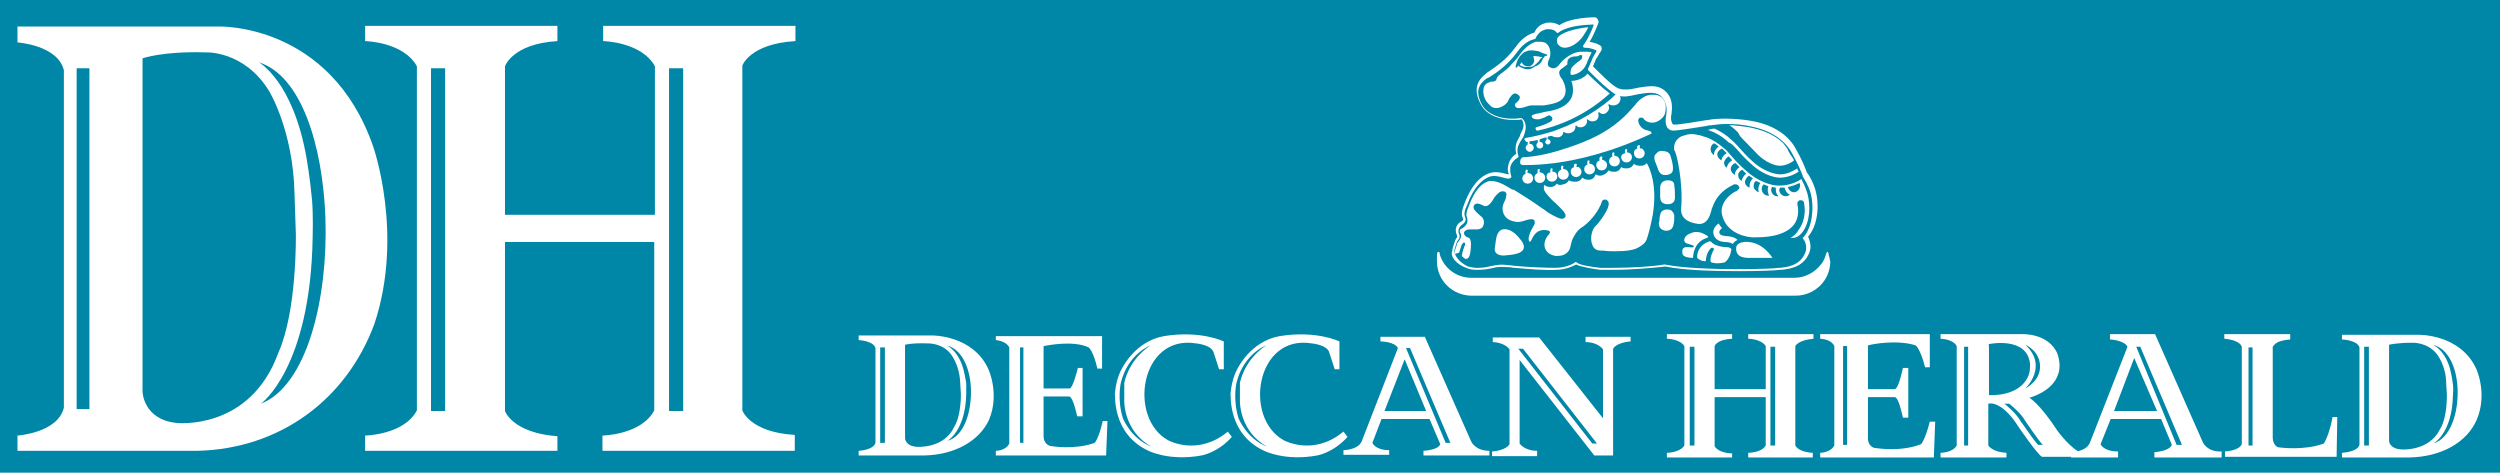 <svg width="238" height="45" viewBox="0 0 238 45" fill="none" xmlns="http://www.w3.org/2000/svg">
<rect width="238" height="45" fill="#0087A8"/>
<path fill-rule="evenodd" clip-rule="evenodd" d="M170.914 32.945V42.412C170.914 42.412 171.17 43.044 172.578 43.107V43.548H166.433V43.107C166.433 43.107 167.713 43.107 168.097 42.412V37.805H163.232V42.475C163.232 42.475 163.488 43.107 164.897 43.17V43.548H158.688V43.107C158.688 43.107 159.904 43.107 160.352 42.412V32.945C159.904 32.251 158.688 32.251 158.688 32.251V31.809H164.897V32.251C163.424 32.314 163.232 32.945 163.232 32.945V37.048H168.097V32.945C167.649 32.251 166.433 32.251 166.433 32.251V31.809H172.642V32.251C171.17 32.377 170.914 32.945 170.914 32.945ZM160.864 33.008H161.312V42.412H160.864V33.008ZM168.545 33.008H168.994V42.412H168.545V33.008Z" fill="white"/>
<path fill-rule="evenodd" clip-rule="evenodd" d="M189.286 42.412C189.286 42.412 189.67 43.044 191.014 43.107V43.548H184.741V43.107C184.741 43.107 185.893 43.107 186.278 42.412V32.945C185.893 32.251 184.741 32.251 184.741 32.251V31.809H190.438H192.487C192.487 31.809 195.047 31.683 195.879 33.703C195.879 33.703 196.264 34.776 195.943 35.596C195.431 37.3 193.191 37.868 193.191 37.868C193.191 37.868 194.151 38.373 195.879 41.024C195.879 41.024 197.224 42.854 198.184 43.107L198.568 43.485H194.407C194.023 43.359 192.167 40.645 192.167 40.645C190.63 38.184 189.414 38.373 189.286 38.436V42.412ZM189.35 32.756C189.286 32.882 189.35 32.945 189.35 32.945V37.616C189.478 37.616 192.295 37.805 193.127 35.722C193.319 35.154 193.255 34.586 193.255 34.586C192.935 31.999 189.35 32.756 189.35 32.756ZM194.023 42.349H194.471C194.087 41.971 192.807 40.077 192.807 40.077C192.359 39.257 191.271 38.436 191.271 38.436H190.822C190.822 38.436 191.975 39.32 192.423 40.203C192.487 40.203 193.447 41.718 194.023 42.349ZM192.807 32.819C195.047 34.902 192.807 36.985 192.807 36.985C192.807 36.985 194.215 36.29 194.215 34.902C194.215 33.387 192.807 32.819 192.807 32.819ZM186.982 33.008H187.366V42.412H186.982V33.008Z" fill="white"/>
<path fill-rule="evenodd" clip-rule="evenodd" d="M177.828 32.882V37.048H180.389C180.773 36.922 181.093 35.281 181.157 35.028H181.669V39.762H181.157C181.093 39.509 180.773 37.868 180.389 37.805H177.828V41.781C177.828 41.971 177.956 42.665 178.66 42.665C178.66 42.665 180.965 43.044 182.885 42.286C182.885 42.286 183.269 41.907 183.717 40.14H184.229L184.101 43.548H178.212H177.38H173.283V43.107C173.283 43.107 174.243 43.107 174.627 42.412V32.945C174.307 32.251 173.283 32.251 173.283 32.251V31.809H183.717V34.965H183.269C182.821 33.198 182.373 32.882 182.373 32.882C180.645 32.314 178.212 32.756 177.828 32.882ZM175.46 32.945H175.844V42.349H175.46V32.945Z" fill="white"/>
<path fill-rule="evenodd" clip-rule="evenodd" d="M203.177 34.081L201.257 39.13H205.354L203.177 34.081ZM203.369 33.008H203.753L207.722 42.349H207.21L203.369 33.008ZM200.937 39.888L199.977 42.286C199.977 42.286 200.233 42.98 201.641 42.98V43.548H197.16V43.044C197.16 43.044 198.568 43.044 198.953 42.16L202.537 33.008C202.217 32.377 200.873 32.314 200.873 32.314V31.809H205.162L209.707 42.097C209.707 42.097 210.091 43.044 211.499 42.98V43.548H205.098V43.044C205.098 43.044 206.506 42.98 206.762 42.349L205.738 39.888H200.937Z" fill="white"/>
<path fill-rule="evenodd" clip-rule="evenodd" d="M218.028 31.872V32.314C216.62 32.44 216.556 32.819 216.364 33.008V41.718C216.364 41.907 216.492 42.602 217.068 42.602C217.068 42.602 219.372 42.917 221.229 42.223C221.229 42.223 221.741 41.466 222.061 39.699H222.509L222.445 43.485H211.819V42.98C211.819 42.98 213.163 42.917 213.419 42.286V33.008C213.163 32.314 211.755 32.251 211.755 32.251V31.809H218.028V31.872ZM214.059 33.072H214.443V42.412H214.059V33.072Z" fill="white"/>
<path fill-rule="evenodd" clip-rule="evenodd" d="M235.76 35.154C234.223 31.746 230.19 31.872 230.19 31.872H222.957V32.314C222.957 32.314 224.429 32.377 224.621 33.072V42.349C224.429 43.044 222.957 43.107 222.957 43.107V43.548H229.422C232.367 43.485 234.799 42.16 235.76 40.014C236.848 37.553 235.76 35.154 235.76 35.154ZM233.327 35.47C232.879 33.324 231.599 32.819 231.599 32.819C233.135 33.198 233.903 35.091 233.967 37.111C234.031 39.383 233.263 41.718 231.663 42.223C231.663 42.223 233.455 41.276 233.519 37.616C233.519 37.553 233.583 37.048 233.519 36.606C233.455 36.038 233.327 35.47 233.327 35.47ZM232.943 37.553C232.943 37.553 233.007 39.699 232.303 40.834C231.279 42.98 228.654 42.791 228.654 42.791C227.438 42.728 227.438 41.971 227.438 41.971V32.819C227.438 32.819 228.142 32.63 229.678 32.63C229.678 32.63 231.087 32.567 231.983 33.703C231.983 33.703 232.879 34.776 232.879 36.543L232.943 37.553ZM225.069 33.008H225.518V42.412H225.069V33.008Z" fill="white"/>
<path fill-rule="evenodd" clip-rule="evenodd" d="M94.099 35.154C92.626 31.872 88.722 31.936 88.722 31.936H81.744V32.377C81.744 32.377 83.152 32.44 83.344 33.135V42.16C83.152 42.854 81.744 42.917 81.744 42.917V43.359H88.017C90.834 43.296 93.203 42.034 94.163 39.951C95.187 37.489 94.099 35.154 94.099 35.154ZM91.794 35.47C91.346 33.387 90.13 32.882 90.13 32.882C91.602 33.261 92.37 35.091 92.434 37.048C92.498 39.194 91.794 41.529 90.194 41.971C90.194 41.971 91.922 41.024 91.986 37.489C91.986 37.489 91.986 36.922 91.986 36.48C91.922 36.038 91.794 35.47 91.794 35.47ZM91.474 37.489C91.474 37.489 91.538 39.509 90.834 40.645C89.874 42.728 87.313 42.539 87.313 42.539C86.161 42.475 86.161 41.718 86.161 41.718V32.819C86.161 32.819 86.865 32.63 88.338 32.693C88.338 32.693 89.682 32.63 90.514 33.703C90.514 33.703 91.346 34.712 91.41 36.416L91.474 37.489ZM83.793 33.072H84.241V42.16H83.793V33.072Z" fill="white"/>
<path fill-rule="evenodd" clip-rule="evenodd" d="M99.349 32.945V36.985H101.845C102.165 36.858 102.549 35.281 102.613 35.028H103.061V39.635H102.549C102.485 39.383 102.165 37.805 101.781 37.742H99.349V41.592C99.349 41.781 99.477 42.412 100.117 42.475C100.117 42.475 102.293 42.854 104.214 42.16C104.214 42.16 104.598 41.781 104.982 40.077H105.43L105.302 43.359H99.605H98.772H94.804V42.917C94.804 42.917 95.764 42.917 96.084 42.223V33.072C95.764 32.44 94.804 32.377 94.804 32.377V31.999H104.918V35.091H104.47C104.086 33.387 103.637 33.072 103.637 33.072C102.165 32.377 99.733 32.882 99.349 32.945ZM97.108 33.072H97.428V42.16H97.108V33.072Z" fill="white"/>
<path fill-rule="evenodd" clip-rule="evenodd" d="M133.723 34.208L131.802 39.13H135.771L133.723 34.208ZM133.851 33.135H134.235L138.076 42.16H137.627L133.851 33.135ZM131.546 39.825L130.65 42.16C130.65 42.16 130.906 42.854 132.25 42.854V43.296H127.897V42.854C127.897 42.854 129.242 42.854 129.626 42.034L133.083 33.135C132.762 32.504 131.418 32.504 131.418 32.504V32.062H135.643L140.06 42.034C140.06 42.034 140.444 42.917 141.788 42.917V43.359H135.515V42.917C135.515 42.917 136.923 42.854 137.115 42.286L136.091 39.888H131.546V39.825Z" fill="white"/>
<path fill-rule="evenodd" clip-rule="evenodd" d="M109.334 42.917C109.334 42.917 111.319 43.927 114.391 43.359C114.391 43.359 115.928 43.107 117.272 41.592L116.888 41.087C114.007 43.485 111.191 41.907 111.191 41.907C107.35 39.762 108.566 31.809 113.879 32.693C113.879 32.693 115.352 32.819 115.544 33.576L116.056 35.154H116.504V32.504C116.504 32.504 114.327 31.431 110.807 31.999C107.99 32.504 106.774 35.154 106.774 35.154C106.774 35.154 106.262 35.975 106.134 37.489C106.198 37.553 105.814 41.276 109.334 42.917ZM107.03 38.184C107.03 38.184 106.966 41.087 109.654 42.539C107.67 41.781 106.902 39.825 106.902 39.825C106.326 37.994 106.71 36.416 106.71 36.416C107.414 33.64 109.526 32.882 109.526 32.882C107.35 34.334 107.03 36.48 107.03 36.48C107.03 36.48 107.03 36.985 107.03 38.184Z" fill="white"/>
<path fill-rule="evenodd" clip-rule="evenodd" d="M120.344 42.917C120.344 42.917 122.329 43.927 125.401 43.359C125.401 43.359 126.938 43.107 128.282 41.592L127.898 41.087C125.017 43.485 122.201 41.907 122.201 41.907C118.36 39.762 119.576 31.809 124.889 32.693C124.889 32.693 126.361 32.819 126.553 33.576L127.066 35.154H127.514V32.504C127.514 32.504 125.337 31.431 121.817 31.999C119 32.504 117.784 35.154 117.784 35.154C117.784 35.154 117.272 35.975 117.144 37.489C117.208 37.553 116.823 41.276 120.344 42.917ZM118.04 38.184C118.04 38.184 117.976 41.087 120.664 42.539C118.68 41.781 117.912 39.825 117.912 39.825C117.336 37.994 117.72 36.416 117.72 36.416C118.424 33.64 120.536 32.882 120.536 32.882C118.36 34.334 118.04 36.48 118.04 36.48C118.04 36.48 118.04 36.985 118.04 38.184Z" fill="white"/>
<path fill-rule="evenodd" clip-rule="evenodd" d="M144.669 34.271L151.775 43.359H153.567V33.198C153.951 32.567 155.232 32.504 155.232 32.504V32.062H150.943V32.567C152.159 32.567 152.607 33.261 152.607 33.261V39.825L146.526 32.125H142.109V32.567C142.109 32.567 143.197 32.567 143.709 33.261V42.286C143.325 42.917 142.045 42.98 142.045 42.98V43.422H146.334V42.917C145.118 42.917 144.669 42.223 144.669 42.223V34.271ZM152.031 42.223L144.99 33.198H144.541L151.583 42.223H152.031Z" fill="white"/>
<path fill-rule="evenodd" clip-rule="evenodd" d="M35.527 13.948C31.43 2.146 20.804 2.525 20.804 2.525H1.664V4.039C1.664 4.039 5.505 4.292 6.081 6.69V38.815C5.505 41.213 1.664 41.466 1.664 41.466V42.917H18.82C26.565 42.728 32.966 38.121 35.655 30.799C38.471 22.279 35.527 13.948 35.527 13.948ZM29.19 15.084C27.909 7.7 24.645 5.933 24.645 5.933C28.677 7.195 30.726 13.822 30.982 20.764C31.238 28.527 29.19 36.732 24.837 38.436C24.837 38.436 29.574 35.091 29.766 22.532C29.766 22.405 29.83 20.512 29.702 18.997C29.51 16.914 29.19 15.084 29.19 15.084ZM28.165 22.279C28.165 22.279 28.293 29.6 26.501 33.576C23.812 41.024 16.835 40.267 16.835 40.267C13.634 39.951 13.57 37.3 13.57 37.3V5.554C13.57 5.554 15.491 4.86 19.588 4.986C19.588 4.986 23.236 4.797 25.605 8.647C25.605 8.647 27.909 12.37 28.037 18.429L28.165 22.279ZM7.297 6.501H8.513V38.941H7.297V6.501Z" fill="white"/>
<path fill-rule="evenodd" clip-rule="evenodd" d="M70.67 6.248V39.067C70.67 39.067 71.374 41.15 75.663 41.403V42.917H57.355V41.466C57.355 41.466 61.068 41.403 62.284 39.067V23.037H48.074V39.13C48.074 39.13 48.778 41.213 53.066 41.529V42.917H34.759V41.466C34.759 41.466 38.471 41.403 39.688 39.067V6.311C38.407 3.976 34.759 3.913 34.759 3.913V2.461H53.066V3.913C48.778 4.165 48.074 6.311 48.074 6.311V20.449H62.348V6.311C61.068 3.976 57.419 3.913 57.419 3.913V2.461H75.727V3.913C71.374 4.165 70.67 6.248 70.67 6.248ZM41.032 6.501H42.376V39.13H41.032V6.501ZM63.693 6.501H65.037V39.13H63.693V6.501Z" fill="white"/>
<path d="M174.115 24.362C174.051 24.046 174.051 23.983 173.987 23.983H173.923C173.923 23.983 173.923 24.046 173.859 24.109C173.667 24.867 173.347 25.182 173.347 25.182C172.771 25.94 171.811 26.445 170.851 26.445H140.061C138.844 26.445 137.756 25.75 137.244 24.677C137.18 24.551 137.052 24.236 137.052 24.109C137.052 24.046 137.052 23.983 136.924 23.983C136.86 23.983 136.796 24.046 136.796 24.362C136.796 24.551 136.796 24.741 136.796 24.867C136.796 26.697 138.268 28.149 140.125 28.149H170.915C172.771 28.149 174.243 26.697 174.243 24.867C174.179 24.741 174.179 24.488 174.115 24.362Z" fill="white"/>
<path d="M139.74 25.561C140.06 25.687 140.38 25.687 140.701 25.687C141.405 25.687 141.917 25.561 142.237 25.498C142.365 25.435 142.493 25.435 142.557 25.435C142.813 25.372 143.197 25.435 143.645 25.435C143.837 25.435 144.029 25.498 144.221 25.498C145.502 25.624 147.23 25.75 148.126 25.687C149.086 25.687 149.79 25.309 150.046 25.182C150.559 25.435 151.839 25.624 152.351 25.687C152.735 25.687 153.119 25.687 153.567 25.687C155.424 25.687 157.408 25.498 158.56 25.372C160.353 25.75 163.361 25.814 165.538 25.814C167.458 25.814 169.122 25.75 169.442 25.687H169.57C170.21 25.624 171.619 25.498 172.195 24.172C172.451 23.668 172.387 23.1 172.131 22.532C173.091 21.395 173.219 19.502 172.835 18.114C172.579 17.23 172.131 16.536 172.003 16.41C171.939 16.157 171.491 15.084 170.979 14.201C170.275 12.875 168.866 11.928 166.946 11.55C165.666 11.297 164.129 11.234 162.977 11.36C162.913 11.36 162.721 11.424 162.529 11.424C161.697 11.55 159.968 11.865 159.392 11.865C159.264 11.865 159.2 11.802 159.2 11.739C159.136 11.613 159.008 11.36 159.136 10.792V10.729C159.264 9.846 159.072 9.088 158.432 8.583C158.112 8.331 157.728 8.205 157.28 8.205C156.896 8.205 156.448 8.268 156.064 8.331C155.936 8.331 155.872 8.394 155.744 8.394C155.231 8.52 154.655 8.583 154.207 8.457C154.143 8.457 154.079 8.394 154.015 8.394C153.375 8.079 152.287 6.942 151.647 6.311C151.711 6.185 151.775 6.059 151.839 5.87C151.903 5.743 151.903 5.617 152.031 5.491C152.095 5.365 152.287 5.049 152.415 4.86C152.479 4.797 152.479 4.67 152.479 4.544C152.479 4.418 152.351 4.355 152.287 4.292C151.967 4.102 151.583 4.039 151.327 3.976C151.775 3.282 152.095 2.335 152.159 2.209C152.223 2.083 152.159 1.957 152.095 1.83C152.031 1.704 151.903 1.641 151.775 1.641C149.854 1.704 148.894 2.083 148.446 2.398C148.254 2.272 147.934 2.146 147.55 2.146C147.422 2.146 147.23 2.146 147.102 2.209C146.526 2.335 146.206 2.777 146.078 3.093C145.694 3.219 144.989 3.471 144.285 4.481C143.325 5.806 142.237 6.438 141.725 6.816C141.597 6.879 141.533 6.942 141.469 7.006C140.829 7.511 140.124 8.331 140.957 9.909C141.533 11.045 142.941 11.424 144.093 11.424C144.349 11.424 144.605 11.424 144.861 11.36C144.989 11.55 145.117 11.865 144.989 12.244C144.925 12.433 144.797 12.623 144.733 12.812L144.669 13.001C144.413 13.443 144.157 13.885 144.349 14.642C144.029 14.832 143.645 15.274 143.581 15.778C143.517 16.031 143.517 16.283 143.645 16.599H143.581L143.325 16.536C142.813 16.41 142.237 16.283 141.661 16.536C141.021 16.788 140.124 17.483 139.42 19.376C139.228 19.881 139.036 20.386 139.292 20.828C139.292 20.891 139.356 20.954 139.036 21.143C138.78 21.269 138.588 21.585 138.588 21.9C138.588 22.09 138.652 22.279 138.716 22.468C138.716 22.468 138.716 22.468 138.716 22.532C138.716 22.595 138.716 22.595 138.716 22.595C138.588 22.721 138.524 22.91 138.46 23.1C138.332 23.541 138.268 23.605 138.268 23.857C138.012 24.362 138.588 25.182 139.74 25.561ZM138.46 23.794C138.524 23.605 138.524 23.541 138.652 23.163C138.716 22.973 138.844 22.784 138.908 22.721C138.972 22.595 138.972 22.405 138.908 22.279C138.844 22.153 138.844 22.09 138.844 21.963C138.844 21.774 138.972 21.585 139.1 21.459C139.484 21.206 139.612 20.954 139.484 20.701C139.356 20.386 139.42 20.007 139.676 19.502C140.316 17.735 141.149 17.104 141.725 16.851C142.173 16.662 142.685 16.788 143.133 16.914L143.389 16.978C143.645 17.041 143.773 16.978 143.837 16.914C143.901 16.851 143.901 16.788 143.837 16.662C143.773 16.41 143.773 16.22 143.773 15.968C143.837 15.526 144.221 15.147 144.477 15.021C144.541 14.958 144.605 14.895 144.541 14.832C144.349 14.137 144.541 13.822 144.797 13.38L144.925 13.191C145.053 13.001 145.117 12.812 145.181 12.56C145.373 11.928 145.117 11.424 144.925 11.297C144.861 11.234 144.797 11.234 144.733 11.234C144.477 11.297 144.157 11.297 143.901 11.297C142.877 11.297 141.597 10.919 141.085 9.972C140.38 8.647 140.829 8.015 141.469 7.511C141.533 7.447 141.597 7.447 141.725 7.384C142.237 7.069 143.389 6.374 144.413 4.986C145.117 3.976 145.822 3.787 146.078 3.724C146.142 3.724 146.206 3.661 146.206 3.597C146.334 3.345 146.59 2.966 147.038 2.84C147.166 2.777 147.294 2.777 147.422 2.777C147.806 2.777 148.062 2.903 148.19 3.093C148.254 3.156 148.318 3.156 148.382 3.093C148.702 2.84 149.534 2.398 151.647 2.335H151.711V2.398C151.711 2.461 151.263 3.597 150.751 4.292C150.687 4.355 150.687 4.418 150.751 4.481C150.751 4.544 150.815 4.544 150.879 4.544C151.199 4.544 151.583 4.607 151.967 4.797C151.967 4.797 151.967 4.797 151.967 4.86V4.923C151.967 4.923 151.647 5.428 151.583 5.617C151.519 5.806 151.455 5.933 151.391 6.059C151.327 6.248 151.263 6.374 151.199 6.501C151.135 6.564 151.199 6.627 151.199 6.69C151.391 6.879 152.927 8.457 153.759 8.962C153.823 9.025 153.951 9.025 154.015 9.088C154.527 9.278 155.167 9.151 155.68 9.025C155.808 9.025 155.872 8.962 156 8.962C156.384 8.899 156.768 8.836 157.088 8.836C157.472 8.836 157.792 8.899 158.048 9.088C158.56 9.53 158.752 10.161 158.624 10.919V10.982C158.56 11.171 158.496 11.865 158.752 12.181C158.88 12.307 159.008 12.433 159.264 12.433C159.84 12.433 161.569 12.118 162.465 11.992C162.657 11.928 162.785 11.928 162.913 11.928C163.361 11.865 163.809 11.802 164.321 11.802C165.153 11.802 165.986 11.865 166.754 12.055C168.61 12.433 169.89 13.317 170.595 14.579C171.107 15.463 171.555 16.536 171.619 16.725C171.619 16.725 171.619 16.725 171.619 16.788C171.683 16.914 172.131 17.546 172.387 18.429C172.707 19.691 172.579 21.585 171.683 22.595C171.619 22.658 171.619 22.721 171.683 22.784L171.747 22.847C172.003 23.289 172.003 23.794 171.811 24.172C171.299 25.309 170.082 25.435 169.442 25.498H169.314C169.058 25.561 167.458 25.624 165.474 25.624C163.681 25.624 160.353 25.561 158.496 25.182C158.496 25.182 158.496 25.182 158.432 25.182C157.344 25.372 155.36 25.498 153.503 25.498C153.055 25.498 152.671 25.498 152.351 25.498C151.711 25.435 150.366 25.245 150.11 24.993C150.046 24.93 149.982 24.93 149.918 24.993C149.854 25.056 149.15 25.498 148.062 25.498C147.23 25.498 145.502 25.435 144.221 25.309C144.029 25.309 143.837 25.245 143.645 25.245C143.133 25.182 142.749 25.182 142.429 25.245C142.301 25.245 142.173 25.309 142.045 25.309C141.725 25.372 141.341 25.498 140.765 25.498C140.701 25.498 140.637 25.498 140.573 25.498C140.316 25.498 140.06 25.435 139.74 25.372C138.844 24.93 138.396 24.236 138.46 23.794Z" fill="white"/>
<path d="M166.05 13.38C166.498 13.822 166.946 14.327 167.394 14.769C168.482 15.778 169.379 15.778 169.443 15.778C170.083 15.778 170.659 15.4 170.787 15.274C170.723 15.084 170.595 14.958 170.531 14.832C170.467 14.769 170.211 14.327 170.147 14.137C170.019 13.948 169.891 13.822 169.763 13.633C168.61 12.496 166.882 12.118 165.602 11.992C165.346 11.992 165.154 11.928 164.898 11.928C164.834 11.928 164.706 11.928 164.642 11.928C164.962 12.118 165.218 12.37 165.474 12.623C165.602 12.938 165.794 13.128 166.05 13.38Z" fill="white"/>
<path d="M149.599 7.7C149.727 8.079 149.919 8.899 149.471 9.53C148.895 10.351 147.807 10.54 146.975 10.666L146.782 10.729C146.718 10.729 146.654 10.729 146.526 10.792C146.334 10.792 145.822 10.919 145.822 11.045C145.822 11.234 146.014 11.36 146.334 11.36C146.462 11.36 146.59 11.36 146.718 11.297C146.91 11.234 147.103 11.171 147.295 11.045C147.359 11.045 147.423 10.982 147.423 10.982C147.551 10.982 147.679 11.045 147.743 11.171C147.807 11.234 147.807 11.36 147.743 11.424C147.743 11.487 147.679 11.55 147.551 11.613C147.103 11.865 146.654 11.992 146.27 12.118C146.206 12.118 146.142 12.181 146.206 12.307C146.27 12.433 146.27 12.433 146.398 12.433C148.191 12.055 150.815 11.108 153.248 8.899C152.48 8.331 151.583 7.447 151.135 7.006C150.943 7.258 150.367 7.7 149.599 7.7Z" fill="white"/>
<path d="M148.958 4.544C149.534 4.544 150.239 4.102 150.687 3.471C150.943 3.093 151.135 2.777 151.199 2.588C149.982 2.714 148.51 3.093 148.254 3.661C148.19 3.85 148.19 4.102 148.382 4.292C148.574 4.481 148.766 4.544 148.958 4.544Z" fill="white"/>
<path d="M144.989 15.715C145.054 15.715 145.118 15.715 145.182 15.715C146.078 15.715 146.974 15.652 147.998 15.526C149.983 15.274 153.247 14.579 157.152 12.749C157.216 12.749 157.216 12.686 157.216 12.623C157.216 12.56 157.152 12.496 156.896 12.433C156.128 12.307 156 11.676 156 11.676C156 11.676 155.872 11.424 156.064 11.234C156.192 11.171 156.448 11.171 156.512 11.36C156.512 11.36 156.768 11.676 157.28 11.676H157.344C157.792 11.676 158.368 11.234 158.496 10.855C158.688 10.098 158.56 9.53 158.112 9.215C157.92 9.088 157.728 9.025 157.408 9.025C157.28 9.025 157.216 9.025 157.088 9.025C156.32 9.151 155.808 9.783 155.68 9.972L155.232 10.477C153.439 12.496 151.199 13.443 149.022 14.137C147.166 14.769 145.63 14.958 145.054 14.958C144.925 14.958 144.733 15.084 144.733 15.337C144.669 15.589 144.797 15.715 144.989 15.715Z" fill="white"/>
<path d="M144.925 23.037C144.733 22.784 144.413 22.342 144.029 22.09C143.581 21.774 143.133 21.774 142.877 21.9C142.621 22.09 142.557 22.279 142.493 22.468C142.429 22.658 142.365 23.163 142.301 23.668C142.237 24.109 142.685 24.425 143.453 24.299C144.285 24.236 145.502 24.046 144.925 23.037Z" fill="white"/>
<path d="M138.909 24.046C139.037 23.605 139.165 23.289 139.165 23.289C139.229 23.163 139.293 23.1 139.357 23.1H139.421L139.485 23.163C139.485 23.226 139.485 23.352 139.421 23.415C139.421 23.478 139.229 23.857 139.165 24.362C139.165 24.425 139.421 24.551 139.357 24.551C139.357 24.551 139.421 24.551 139.421 24.614C139.741 24.741 139.933 24.488 139.997 23.857C140.125 22.847 139.933 22.658 139.741 22.595H139.677C139.549 22.532 139.421 22.405 139.357 22.216C139.421 21.837 139.805 21.837 140.061 21.837C140.189 21.837 140.381 21.837 140.637 21.837C140.893 21.837 141.149 21.711 141.213 21.459C141.341 21.143 141.277 20.764 140.893 20.512C140.381 20.07 140.189 19.818 140.317 19.565C140.381 19.439 140.509 19.376 140.637 19.376C140.765 19.376 140.957 19.439 141.213 19.565C141.277 19.628 141.341 19.628 141.405 19.628C141.725 19.628 141.981 19.25 142.109 19.06C142.237 18.808 142.429 18.555 142.749 18.303C142.941 18.177 143.197 18.177 143.326 18.303C143.39 18.366 143.454 18.492 143.39 18.619C143.39 18.808 143.326 18.997 143.197 19.25C143.005 19.628 143.005 20.007 143.133 20.323C143.262 20.638 143.518 20.891 143.902 21.017C144.478 21.206 144.734 21.143 145.31 20.954C145.758 20.828 146.014 20.828 146.078 21.017C146.142 21.143 146.142 21.332 145.95 21.585C145.63 22.153 145.374 22.784 145.63 23.037C145.63 23.037 145.694 22.973 145.758 22.91C145.95 22.532 146.206 21.9 146.974 21.9C147.102 21.9 147.23 21.9 147.422 21.963C147.486 21.963 147.55 22.027 147.55 22.09C147.55 22.153 147.55 22.216 147.486 22.279C147.23 22.532 146.718 23.289 147.294 23.983C147.486 24.172 147.742 24.299 148.062 24.362C148.191 24.362 148.255 24.362 148.319 24.362C149.087 24.362 149.407 23.857 149.471 23.605C149.471 23.541 149.535 23.415 149.535 23.352C149.599 23.163 149.599 22.91 149.791 22.595C149.983 22.216 150.239 21.837 150.687 21.585C151.647 20.891 152.223 19.881 152.351 19.565L152.415 19.439C152.479 19.186 152.543 18.997 152.799 18.997C152.927 18.997 152.991 19.06 153.055 19.123C153.184 19.25 153.184 19.502 153.055 19.818C152.927 20.196 152.351 21.08 151.839 21.585C151.583 21.837 151.327 22.658 151.583 23.289C151.711 23.668 151.967 23.857 152.415 23.857C152.479 23.857 152.543 23.857 152.607 23.857C153.055 23.92 153.44 23.92 153.824 23.92C154.848 23.92 155.616 23.794 156 23.541C156.448 23.289 156.64 23.1 156.768 22.784C156.96 22.216 157.152 21.459 157.344 20.449C157.792 17.672 157.088 16.031 156.768 15.526C156.64 15.652 156.512 15.778 156.256 15.778C156.192 15.778 156.128 15.778 156.064 15.778C155.872 15.778 155.68 15.715 155.552 15.589C155.488 15.715 155.36 15.905 155.168 15.968C155.04 16.031 154.912 16.031 154.784 16.031C154.592 16.031 154.4 15.968 154.336 15.905C154.272 16.031 154.144 16.283 153.824 16.346C153.76 16.346 153.696 16.346 153.568 16.346C153.376 16.346 153.248 16.283 153.119 16.22C153.055 16.346 152.927 16.536 152.607 16.662C152.543 16.662 152.479 16.725 152.351 16.725C152.159 16.725 152.031 16.662 151.903 16.599C151.839 16.788 151.711 17.041 151.391 17.104C151.327 17.104 151.199 17.104 151.135 17.104C150.879 17.104 150.751 16.978 150.623 16.914C150.559 17.041 150.431 17.23 150.111 17.293C150.047 17.293 149.919 17.293 149.855 17.293C149.599 17.293 149.471 17.23 149.343 17.167C149.279 17.293 149.151 17.483 148.831 17.546C148.767 17.546 148.639 17.609 148.575 17.609C148.383 17.609 148.255 17.546 148.19 17.483C148.126 17.609 147.998 17.735 147.742 17.798C147.678 17.798 147.614 17.798 147.55 17.798C147.294 17.798 147.102 17.672 147.038 17.609C146.974 17.672 146.974 17.735 146.974 17.861C146.974 18.05 146.974 18.177 147.422 18.682C147.614 18.871 147.806 19.123 148.062 19.313C148.639 19.881 149.151 20.323 149.023 20.638C148.959 20.764 148.831 20.828 148.703 20.828C148.447 20.828 148.062 20.638 147.422 20.259C147.358 20.196 147.294 20.196 147.23 20.133L147.166 20.07C146.974 19.944 146.526 19.628 146.334 19.502C146.014 19.25 144.606 18.366 144.094 18.05C144.094 18.05 144.094 18.05 144.03 18.05H143.966C143.646 17.861 142.749 17.23 141.981 17.23C141.853 17.23 141.725 17.23 141.597 17.293C141.085 17.483 140.381 18.05 139.805 19.691C139.677 19.944 139.549 20.449 139.613 20.575C139.741 20.891 139.869 21.395 139.037 21.837C138.973 21.837 138.973 21.9 138.973 21.963C138.973 21.963 138.973 21.963 138.973 22.027C138.973 22.09 139.037 22.153 139.037 22.216C139.165 22.405 139.101 22.658 138.909 22.91C138.845 22.973 138.845 23.037 138.781 23.1C138.717 23.163 138.717 23.163 138.717 23.226C138.717 23.226 138.589 23.605 138.525 23.794C138.461 24.046 138.525 24.172 138.525 24.172L138.909 24.046ZM139.549 23.478C139.549 23.478 139.613 23.352 139.613 23.226C139.613 23.352 139.613 23.415 139.549 23.478C139.549 23.541 139.421 23.731 139.357 24.046C139.485 23.731 139.549 23.541 139.549 23.478Z" fill="white"/>
<path d="M157.984 14.39C157.792 14.453 157.664 14.642 157.536 14.769C157.472 14.958 157.472 15.21 157.6 15.463C157.664 15.652 157.792 15.905 157.856 16.157C157.92 16.283 158.048 16.662 158.496 16.662C158.56 16.662 158.624 16.662 158.688 16.662C159.265 16.536 159.265 16.283 159.265 15.968C159.265 15.652 159.137 15.147 159.008 14.769C158.88 14.453 158.56 14.39 158.368 14.39C158.176 14.327 158.048 14.39 157.984 14.39Z" fill="white"/>
<path d="M158.752 19.944C158.304 19.944 158.112 20.133 158.048 20.449C157.984 20.701 157.984 20.828 157.984 20.954C157.984 21.017 157.984 21.08 157.92 21.206C157.92 21.269 157.92 21.522 158.048 21.711C158.176 21.837 158.368 21.963 158.56 21.963H158.624C159.008 21.963 159.264 21.774 159.328 21.332C159.392 21.143 159.392 20.701 159.392 20.512C159.392 20.449 159.328 20.259 159.2 20.133C159.2 20.07 159.008 19.944 158.752 19.944Z" fill="white"/>
<path d="M158.752 17.167C158.56 17.167 158.368 17.23 158.24 17.356C158.112 17.483 158.048 17.672 158.048 17.861C158.048 18.114 158.048 18.24 158.048 18.429C158.048 18.555 158.048 18.619 158.048 18.745C158.048 19.06 158.176 19.439 158.752 19.439C159.392 19.439 159.456 19.06 159.456 18.745C159.456 18.492 159.456 17.987 159.392 17.672C159.392 17.23 159.072 17.167 158.752 17.167Z" fill="white"/>
<path d="M162.465 22.658C162.465 22.658 162.785 22.595 162.465 22.405C162.145 22.216 161.569 21.9 160.929 22.216C160.225 22.468 160.225 23.037 160.545 23.163C160.929 23.289 161.313 23.352 161.249 23.478C161.185 23.731 160.225 23.226 160.161 23.857C160.097 24.362 160.353 24.488 161.057 24.551C161.121 24.551 161.185 24.551 161.185 24.488C161.185 24.172 161.313 23.037 162.465 22.658Z" fill="white"/>
<path d="M164.513 23.541C164.065 23.541 163.233 23.415 162.913 23.037C162.849 22.973 162.849 22.973 162.721 22.973C162.401 23.1 161.632 23.415 161.568 24.425C161.568 24.488 161.568 24.551 161.632 24.614C161.76 24.677 161.952 24.867 162.273 24.867C162.337 24.867 162.401 24.867 162.401 24.804C162.401 24.614 162.465 24.109 162.785 23.731C162.977 23.415 163.297 23.668 163.105 23.857C163.041 23.983 162.785 24.488 162.849 24.867C162.849 24.93 162.913 24.993 162.977 24.993C163.169 25.056 163.553 25.119 164.129 24.993C164.129 24.993 164.193 24.993 164.257 24.93C164.385 24.804 164.705 24.551 164.833 23.731C164.769 23.605 164.577 23.541 164.513 23.541Z" fill="white"/>
<path d="M164.258 22.468C163.682 22.405 163.682 22.216 163.682 22.09C163.682 21.9 163.874 21.774 163.938 21.711C163.746 21.522 163.618 21.269 163.618 21.269C163.426 21.395 163.105 21.711 163.105 22.09C163.105 22.342 163.233 22.973 164.194 23.037C164.642 23.037 164.898 23.163 164.962 23.226C164.962 23.226 165.09 22.973 165.41 22.847C165.154 22.532 164.45 22.468 164.258 22.468Z" fill="white"/>
<path d="M167.074 23.163C167.074 23.163 166.562 22.973 165.986 23.037C165.602 23.1 165.282 23.289 165.282 23.605C165.218 24.614 166.306 24.551 166.69 24.551C167.138 24.551 168.739 24.551 168.739 24.551C168.291 23.857 167.65 23.352 167.074 23.163Z" fill="white"/>
<path d="M160.032 19.944C160.032 20.638 160.481 21.08 161.377 21.269C161.505 21.269 161.633 21.332 161.697 21.332C162.529 21.332 162.785 20.638 162.977 19.818L163.041 19.691C163.297 18.934 163.809 18.303 164.513 17.861C164.833 17.672 165.089 17.546 165.089 17.546C165.153 17.546 165.153 17.546 165.218 17.546C165.346 17.546 165.474 17.609 165.538 17.735C165.602 17.798 165.602 17.924 165.538 17.987C165.474 18.05 165.41 18.114 165.346 18.177C165.282 18.177 164.193 18.682 163.937 19.755C163.809 20.259 164.001 20.828 164.321 21.332C164.641 21.774 165.346 22.468 166.818 22.595H167.074H167.138C168.866 22.595 170.082 22.216 170.723 21.459C171.363 20.701 171.171 19.691 171.107 19.439C171.107 19.376 171.107 19.25 171.171 19.186C171.235 19.123 171.299 19.06 171.363 19.06H171.427C171.619 19.06 171.747 19.186 171.747 19.313C171.811 19.691 172.003 20.891 171.171 21.963C171.171 22.027 171.107 22.027 171.107 22.09C170.915 22.342 170.659 22.532 170.467 22.658C170.467 22.658 170.531 22.658 170.595 22.658C170.851 22.658 171.171 22.595 171.555 22.153C172.323 21.206 172.387 19.565 172.067 18.429C171.875 17.798 171.619 17.293 171.491 17.041C171.043 17.356 170.275 17.672 169.378 17.672C168.61 17.672 167.33 17.293 166.114 16.157C165.538 15.652 165.025 15.084 164.641 14.642C164.449 14.39 164.257 14.201 164.065 14.074C163.425 13.506 162.721 13.128 162.209 13.001C162.145 13.001 162.145 13.001 162.081 12.938H162.017C161.889 12.875 161.697 12.875 161.505 12.812C161.185 12.749 160.929 12.749 160.609 12.812C160.481 12.875 160.353 12.875 160.224 12.938C160.224 12.938 160.224 12.938 160.16 12.938C159.712 13.128 159.264 13.569 159.392 14.327C159.584 14.327 160.289 17.546 160.032 19.944ZM171.299 17.419C171.363 17.483 171.363 17.609 171.363 17.672C171.363 17.987 171.107 18.303 170.787 18.303C170.531 18.303 170.275 18.114 170.211 17.798C170.595 17.735 170.915 17.609 171.299 17.419ZM169.442 17.861C169.57 17.861 169.698 17.861 169.89 17.861C169.954 18.177 170.147 18.429 170.403 18.555C170.275 18.619 170.146 18.682 170.018 18.682C169.698 18.682 169.378 18.429 169.378 18.05C169.442 17.987 169.442 17.924 169.442 17.861ZM168.674 17.798C168.802 17.798 168.93 17.861 169.058 17.861C169.058 17.924 169.058 17.987 169.058 18.05C169.058 18.303 169.122 18.492 169.314 18.682C168.93 18.745 168.61 18.429 168.61 18.05C168.61 17.987 168.674 17.924 168.674 17.798ZM167.906 17.546C168.034 17.609 168.226 17.672 168.354 17.735C168.29 17.861 168.29 17.987 168.29 18.114C168.29 18.303 168.354 18.492 168.418 18.619C168.034 18.682 167.714 18.366 167.714 17.987C167.714 17.798 167.778 17.672 167.906 17.546ZM167.202 17.23C167.33 17.293 167.458 17.356 167.586 17.419C167.458 17.609 167.394 17.798 167.394 17.987C167.394 18.114 167.394 18.177 167.458 18.303C167.202 18.24 166.946 17.987 166.946 17.735C166.946 17.483 167.01 17.293 167.202 17.23ZM166.498 16.725C166.626 16.788 166.754 16.914 166.882 16.978C166.69 17.167 166.562 17.419 166.562 17.672C166.562 17.735 166.562 17.798 166.562 17.861C166.306 17.798 166.114 17.546 166.114 17.293C166.178 17.041 166.306 16.851 166.498 16.725ZM165.858 16.157C165.922 16.22 165.986 16.283 166.05 16.346C166.114 16.41 166.178 16.473 166.242 16.536C165.986 16.725 165.858 16.978 165.794 17.23C165.602 17.104 165.474 16.914 165.474 16.662C165.474 16.473 165.602 16.283 165.858 16.157ZM165.218 15.526C165.346 15.652 165.474 15.778 165.602 15.905C165.346 16.094 165.153 16.346 165.153 16.662C164.961 16.536 164.769 16.346 164.769 16.094C164.769 15.841 164.961 15.589 165.218 15.526ZM164.577 14.895C164.705 15.021 164.833 15.147 164.897 15.274C164.641 15.4 164.449 15.652 164.385 15.968C164.193 15.841 164.129 15.652 164.129 15.463C164.193 15.21 164.385 14.958 164.577 14.895ZM163.937 14.137L164.001 14.201C164.129 14.327 164.257 14.453 164.385 14.579C164.129 14.706 163.937 14.958 163.873 15.274C163.681 15.147 163.489 14.958 163.489 14.706C163.489 14.453 163.681 14.264 163.937 14.137ZM163.169 13.633C163.297 13.696 163.489 13.822 163.617 13.948C163.361 14.137 163.169 14.39 163.169 14.769C162.977 14.642 162.849 14.453 162.849 14.201C162.849 13.948 162.977 13.759 163.169 13.633Z" fill="white"/>
<path d="M145.373 13.506C145.373 13.506 145.437 13.506 145.373 13.506H145.437C145.437 13.569 145.437 13.696 145.437 13.759C145.309 13.822 145.245 13.948 145.245 14.074C145.245 14.264 145.437 14.453 145.629 14.453C145.821 14.453 146.013 14.264 146.013 14.074C146.013 13.885 145.885 13.696 145.629 13.696C145.565 13.633 145.629 13.506 145.629 13.443C145.885 13.443 146.141 13.38 146.397 13.317C146.397 13.38 146.397 13.506 146.397 13.569C146.333 13.633 146.269 13.696 146.269 13.822C146.269 14.011 146.397 14.137 146.589 14.137C146.782 14.137 146.91 14.011 146.91 13.822C146.91 13.633 146.782 13.506 146.589 13.506C146.525 13.443 146.589 13.317 146.589 13.254C146.782 13.191 146.974 13.128 147.23 13.065C147.23 13.128 147.23 13.254 147.23 13.317C147.166 13.38 147.102 13.443 147.102 13.506C147.102 13.633 147.23 13.759 147.358 13.759C147.486 13.759 147.614 13.633 147.614 13.506C147.614 13.38 147.486 13.254 147.358 13.254C147.294 13.191 147.358 13.065 147.358 13.001C147.486 13.001 147.55 12.938 147.678 12.938H147.742C147.806 13.001 147.998 13.065 148.19 13.065C148.254 13.065 148.318 13.065 148.382 13.065C148.702 13.001 148.83 12.749 148.83 12.56H148.894C148.958 12.623 149.086 12.686 149.278 12.686C149.406 12.686 149.47 12.686 149.598 12.623C149.918 12.496 149.982 12.244 149.982 12.055V11.992L150.046 11.928C150.11 12.055 150.302 12.118 150.43 12.118C150.558 12.118 150.622 12.118 150.75 12.055C151.006 11.928 151.134 11.676 151.07 11.424V11.36H151.134C151.262 11.487 151.39 11.55 151.582 11.55C151.711 11.55 151.775 11.55 151.903 11.487C152.159 11.36 152.223 11.045 152.159 10.792V10.729L152.223 10.666C152.351 10.792 152.479 10.855 152.607 10.855C152.735 10.855 152.863 10.792 152.927 10.729C153.183 10.54 153.247 10.224 153.119 10.035V9.972L153.183 9.909C153.247 9.972 153.375 10.035 153.567 10.035C153.759 10.035 153.951 9.972 154.079 9.846C154.271 9.656 154.335 9.341 154.207 9.088C154.143 9.088 154.015 9.025 153.951 9.025C153.951 9.025 153.887 8.962 153.823 8.962C153.631 9.151 153.503 9.278 153.375 9.404C152.479 10.161 151.454 10.855 150.366 11.424C149.534 11.865 148.702 12.181 147.87 12.496C146.653 12.875 145.693 13.065 145.245 13.128C145.117 13.191 145.117 13.254 145.117 13.254C145.245 13.506 145.309 13.506 145.373 13.506Z" fill="white"/>
<path d="M144.926 16.978C144.926 17.23 145.118 17.483 145.438 17.483C145.694 17.483 145.95 17.293 145.95 16.978C145.95 16.725 145.758 16.473 145.438 16.473C145.374 16.41 145.438 16.283 145.438 16.283C145.438 16.22 145.438 16.157 145.374 16.157C145.374 16.157 145.374 16.157 145.31 16.157C145.246 16.157 145.246 16.157 145.246 16.22C145.246 16.22 145.182 16.41 145.246 16.536C145.054 16.599 144.926 16.788 144.926 16.978Z" fill="white"/>
<path d="M146.078 16.914C146.078 17.167 146.27 17.419 146.59 17.419C146.846 17.419 147.102 17.23 147.102 16.914C147.102 16.662 146.91 16.41 146.59 16.41C146.526 16.283 146.59 16.22 146.59 16.22C146.59 16.157 146.59 16.094 146.526 16.094C146.526 16.094 146.526 16.094 146.462 16.094C146.398 16.094 146.398 16.094 146.398 16.157C146.398 16.157 146.334 16.346 146.398 16.473C146.206 16.536 146.078 16.725 146.078 16.914Z" fill="white"/>
<path d="M147.23 16.788C147.23 17.041 147.423 17.293 147.743 17.293C147.999 17.293 148.255 17.104 148.255 16.788C148.255 16.536 148.063 16.346 147.871 16.346H147.807C147.743 16.22 147.807 16.157 147.807 16.157C147.807 16.094 147.807 16.031 147.743 16.031C147.743 16.031 147.743 16.031 147.679 16.031C147.615 16.031 147.615 16.031 147.615 16.094C147.615 16.094 147.551 16.283 147.615 16.41C147.358 16.41 147.23 16.599 147.23 16.788Z" fill="white"/>
<path d="M148.318 16.599C148.318 16.851 148.51 17.104 148.83 17.104C149.087 17.104 149.343 16.914 149.343 16.599C149.343 16.346 149.151 16.094 148.83 16.094C148.766 15.968 148.83 15.905 148.83 15.905C148.83 15.841 148.83 15.778 148.766 15.778C148.766 15.778 148.766 15.778 148.702 15.778C148.638 15.778 148.638 15.778 148.638 15.841C148.638 15.841 148.574 16.031 148.638 16.157C148.446 16.22 148.318 16.346 148.318 16.599Z" fill="white"/>
<path d="M149.854 15.905C149.79 15.905 149.79 15.968 149.726 15.968C149.598 16.031 149.534 16.157 149.534 16.346C149.534 16.599 149.726 16.851 150.046 16.851C150.302 16.851 150.558 16.662 150.558 16.346C150.558 16.157 150.43 16.031 150.302 15.905H150.238H150.174H150.11C150.046 15.841 150.11 15.715 150.11 15.715C150.11 15.652 150.11 15.589 150.046 15.589C150.046 15.589 150.046 15.589 149.982 15.589C149.918 15.589 149.918 15.589 149.918 15.652C149.854 15.589 149.79 15.715 149.854 15.905Z" fill="white"/>
<path d="M150.814 16.094C150.814 16.346 151.006 16.599 151.327 16.599C151.583 16.599 151.839 16.41 151.839 16.094C151.839 15.841 151.647 15.589 151.327 15.589C151.263 15.463 151.327 15.4 151.327 15.4C151.327 15.337 151.327 15.274 151.263 15.274C151.263 15.274 151.263 15.274 151.199 15.274C151.135 15.274 151.135 15.274 151.135 15.337C151.135 15.337 151.071 15.526 151.135 15.652C150.942 15.715 150.814 15.905 150.814 16.094Z" fill="white"/>
<path d="M152.287 15.274C152.223 15.274 152.223 15.337 152.159 15.337C152.031 15.4 151.967 15.526 151.967 15.715C151.967 15.968 152.159 16.22 152.479 16.22C152.735 16.22 152.991 16.031 152.991 15.715C152.991 15.589 152.927 15.4 152.799 15.337C152.735 15.274 152.607 15.21 152.543 15.21C152.479 15.147 152.543 15.021 152.543 15.021C152.543 14.958 152.543 14.895 152.479 14.895C152.479 14.895 152.479 14.895 152.415 14.895C152.351 14.895 152.351 14.895 152.351 14.958C152.287 14.958 152.223 15.084 152.287 15.274Z" fill="white"/>
<path d="M153.184 15.337C153.184 15.589 153.376 15.841 153.696 15.841C153.952 15.841 154.208 15.652 154.208 15.337C154.208 15.084 154.016 14.832 153.696 14.832C153.632 14.706 153.696 14.642 153.696 14.642C153.696 14.579 153.696 14.516 153.632 14.516C153.632 14.516 153.632 14.516 153.568 14.516C153.504 14.516 153.504 14.516 153.504 14.579C153.504 14.579 153.44 14.769 153.504 14.895C153.312 14.958 153.184 15.147 153.184 15.337Z" fill="white"/>
<path d="M154.335 14.958C154.335 15.21 154.527 15.463 154.847 15.463C155.103 15.463 155.359 15.274 155.359 14.958C155.359 14.706 155.167 14.516 154.911 14.516C154.847 14.39 154.911 14.327 154.911 14.327C154.911 14.264 154.911 14.201 154.847 14.201C154.847 14.201 154.847 14.201 154.783 14.201C154.719 14.201 154.719 14.201 154.719 14.264C154.719 14.264 154.655 14.39 154.719 14.579C154.463 14.642 154.335 14.769 154.335 14.958Z" fill="white"/>
<path d="M155.872 14.137C155.808 14.137 155.808 14.201 155.744 14.201C155.616 14.264 155.552 14.39 155.552 14.579C155.552 14.832 155.744 15.084 156.064 15.084C156.32 15.084 156.576 14.895 156.576 14.579C156.576 14.39 156.448 14.264 156.32 14.137H156.256H156.192H156.128C156.064 14.011 156.128 13.948 156.128 13.948C156.128 13.885 156.128 13.822 156.064 13.822C156.064 13.822 156.064 13.822 156 13.822C155.936 13.822 155.936 13.822 155.936 13.885C155.872 13.822 155.808 13.948 155.872 14.137Z" fill="white"/>
<path d="M165.281 14.137C165.665 14.579 166.177 15.147 166.69 15.589C168.034 16.851 169.25 16.914 169.442 16.914C170.21 16.914 170.85 16.599 171.235 16.346C171.17 16.22 171.106 16.157 171.106 16.031C170.786 16.22 170.21 16.599 169.442 16.599C169.314 16.599 168.162 16.536 166.882 15.4C166.37 14.958 165.857 14.39 165.473 13.948C165.217 13.696 165.025 13.443 164.833 13.317C164.385 12.875 163.873 12.56 163.233 12.244C163.041 12.244 162.785 12.307 162.593 12.37C163.169 12.56 163.937 12.938 164.577 13.569C164.833 13.633 165.025 13.885 165.281 14.137Z" fill="white"/>
<path d="M146.142 10.035C146.206 10.035 146.334 10.035 146.398 10.035H146.462C146.526 10.035 146.59 10.035 146.654 10.035C146.782 10.035 146.846 10.035 146.91 10.035H146.974C147.742 9.909 148.574 9.783 148.894 9.215C149.15 8.773 149.086 8.205 148.702 7.511L148.638 7.447C148.51 7.258 148.254 6.816 148.638 6.564C148.83 6.438 149.15 6.185 149.215 6.122C149.215 5.996 149.15 5.68 149.471 5.491C149.727 5.365 149.919 5.365 150.047 5.365C150.111 5.365 150.239 5.365 150.303 5.302C150.367 5.238 150.495 5.238 150.495 5.238C150.623 5.238 150.623 5.302 150.623 5.365C150.623 5.428 150.623 5.554 150.559 5.617C150.559 5.617 150.495 5.68 150.431 5.743C150.239 5.87 149.663 6.311 149.599 6.501C149.535 6.627 149.471 6.942 149.535 7.069C149.535 7.132 149.599 7.132 149.663 7.132C150.367 7.069 150.815 6.501 150.879 6.374C151.007 6.122 151.071 6.059 151.135 5.806C151.199 5.68 151.263 5.554 151.327 5.365C151.391 5.302 151.455 5.112 151.519 4.986C151.327 4.923 151.135 4.923 150.879 4.923C150.687 4.923 150.559 4.923 150.495 4.923H150.431C149.279 5.049 148.51 6.059 148.51 6.059C148.318 6.374 148.062 6.501 147.87 6.501C147.678 6.501 147.55 6.374 147.486 6.374C147.422 6.311 147.23 6.122 147.486 5.617C147.678 5.175 147.614 4.544 147.294 4.229C147.102 3.976 146.718 3.976 146.526 3.976C146.398 3.976 146.334 3.976 146.27 3.976H146.206C146.014 4.039 145.438 4.229 144.798 5.049C144.542 5.428 144.221 5.806 143.837 6.185C143.645 6.438 143.325 6.69 143.069 6.879C142.813 7.069 142.557 7.258 142.493 7.447C142.493 7.511 142.429 7.637 142.365 7.7C142.237 7.763 142.173 7.763 142.109 7.763C142.045 7.763 141.917 7.763 141.661 7.889C141.341 8.015 141.213 8.268 141.213 8.71C141.213 8.962 141.277 9.278 141.469 9.593C141.597 9.783 141.789 9.972 141.981 10.161C142.109 10.224 142.237 10.287 142.429 10.287C142.621 10.287 142.877 10.224 143.069 10.098C143.453 9.909 143.581 9.593 143.645 9.467C143.645 9.404 143.645 9.404 143.709 9.341C143.773 9.278 143.965 8.899 144.221 8.899C144.35 8.899 144.478 8.962 144.606 9.088C144.67 9.151 144.734 9.278 144.67 9.341C144.67 9.53 144.478 9.656 144.35 9.783C144.35 9.783 144.221 9.846 144.221 9.972C144.221 10.035 144.221 10.098 144.286 10.161C144.286 10.224 144.414 10.287 144.606 10.287H144.67C144.862 10.287 145.054 10.224 145.246 10.161C145.438 10.098 145.63 10.035 145.822 10.035C145.886 10.035 146.014 10.035 146.142 10.035ZM145.182 6.564C144.99 6.501 144.798 6.438 144.606 6.311L144.542 6.248L144.478 6.311C144.478 6.374 144.414 6.374 144.414 6.438C144.414 6.438 144.414 6.438 144.35 6.438C144.35 6.438 144.286 6.438 144.286 6.374C144.35 6.059 144.414 5.743 144.606 5.491C144.67 5.365 144.798 5.238 144.926 5.112C145.054 4.986 145.182 4.923 145.374 4.86C145.502 4.797 145.694 4.797 145.822 4.797H145.886C146.078 4.797 146.206 4.86 146.398 4.86C146.462 4.86 146.526 4.923 146.59 4.923L146.846 5.049C146.91 5.049 146.974 5.112 147.038 5.112C147.102 5.112 147.166 5.175 147.23 5.175C147.23 5.175 147.294 5.175 147.294 5.238V5.302C147.23 5.302 147.166 5.365 147.102 5.302C147.038 5.365 147.038 5.428 146.974 5.491L146.91 5.554C146.846 5.617 146.846 5.743 146.782 5.806C146.718 5.933 146.59 6.059 146.526 6.122C146.398 6.185 146.27 6.311 146.142 6.311C145.758 6.627 145.438 6.627 145.182 6.564Z" fill="white"/>
<path d="M146.462 5.87C146.526 5.806 146.526 5.743 146.59 5.68C146.654 5.617 146.654 5.554 146.718 5.554C146.782 5.491 146.782 5.491 146.846 5.428H146.718C146.59 5.428 146.526 5.365 146.398 5.365C146.27 5.365 146.078 5.302 145.95 5.365C146.014 5.428 146.014 5.491 146.014 5.554C146.142 5.87 145.95 6.185 145.63 6.311C145.566 6.311 145.502 6.311 145.438 6.311C145.182 6.311 144.99 6.185 144.862 5.933C144.798 5.996 144.734 6.122 144.67 6.185C144.862 6.311 145.054 6.374 145.246 6.374C145.502 6.374 145.758 6.374 145.95 6.311C146.142 6.185 146.27 6.059 146.462 5.87Z" fill="white"/>
</svg>
